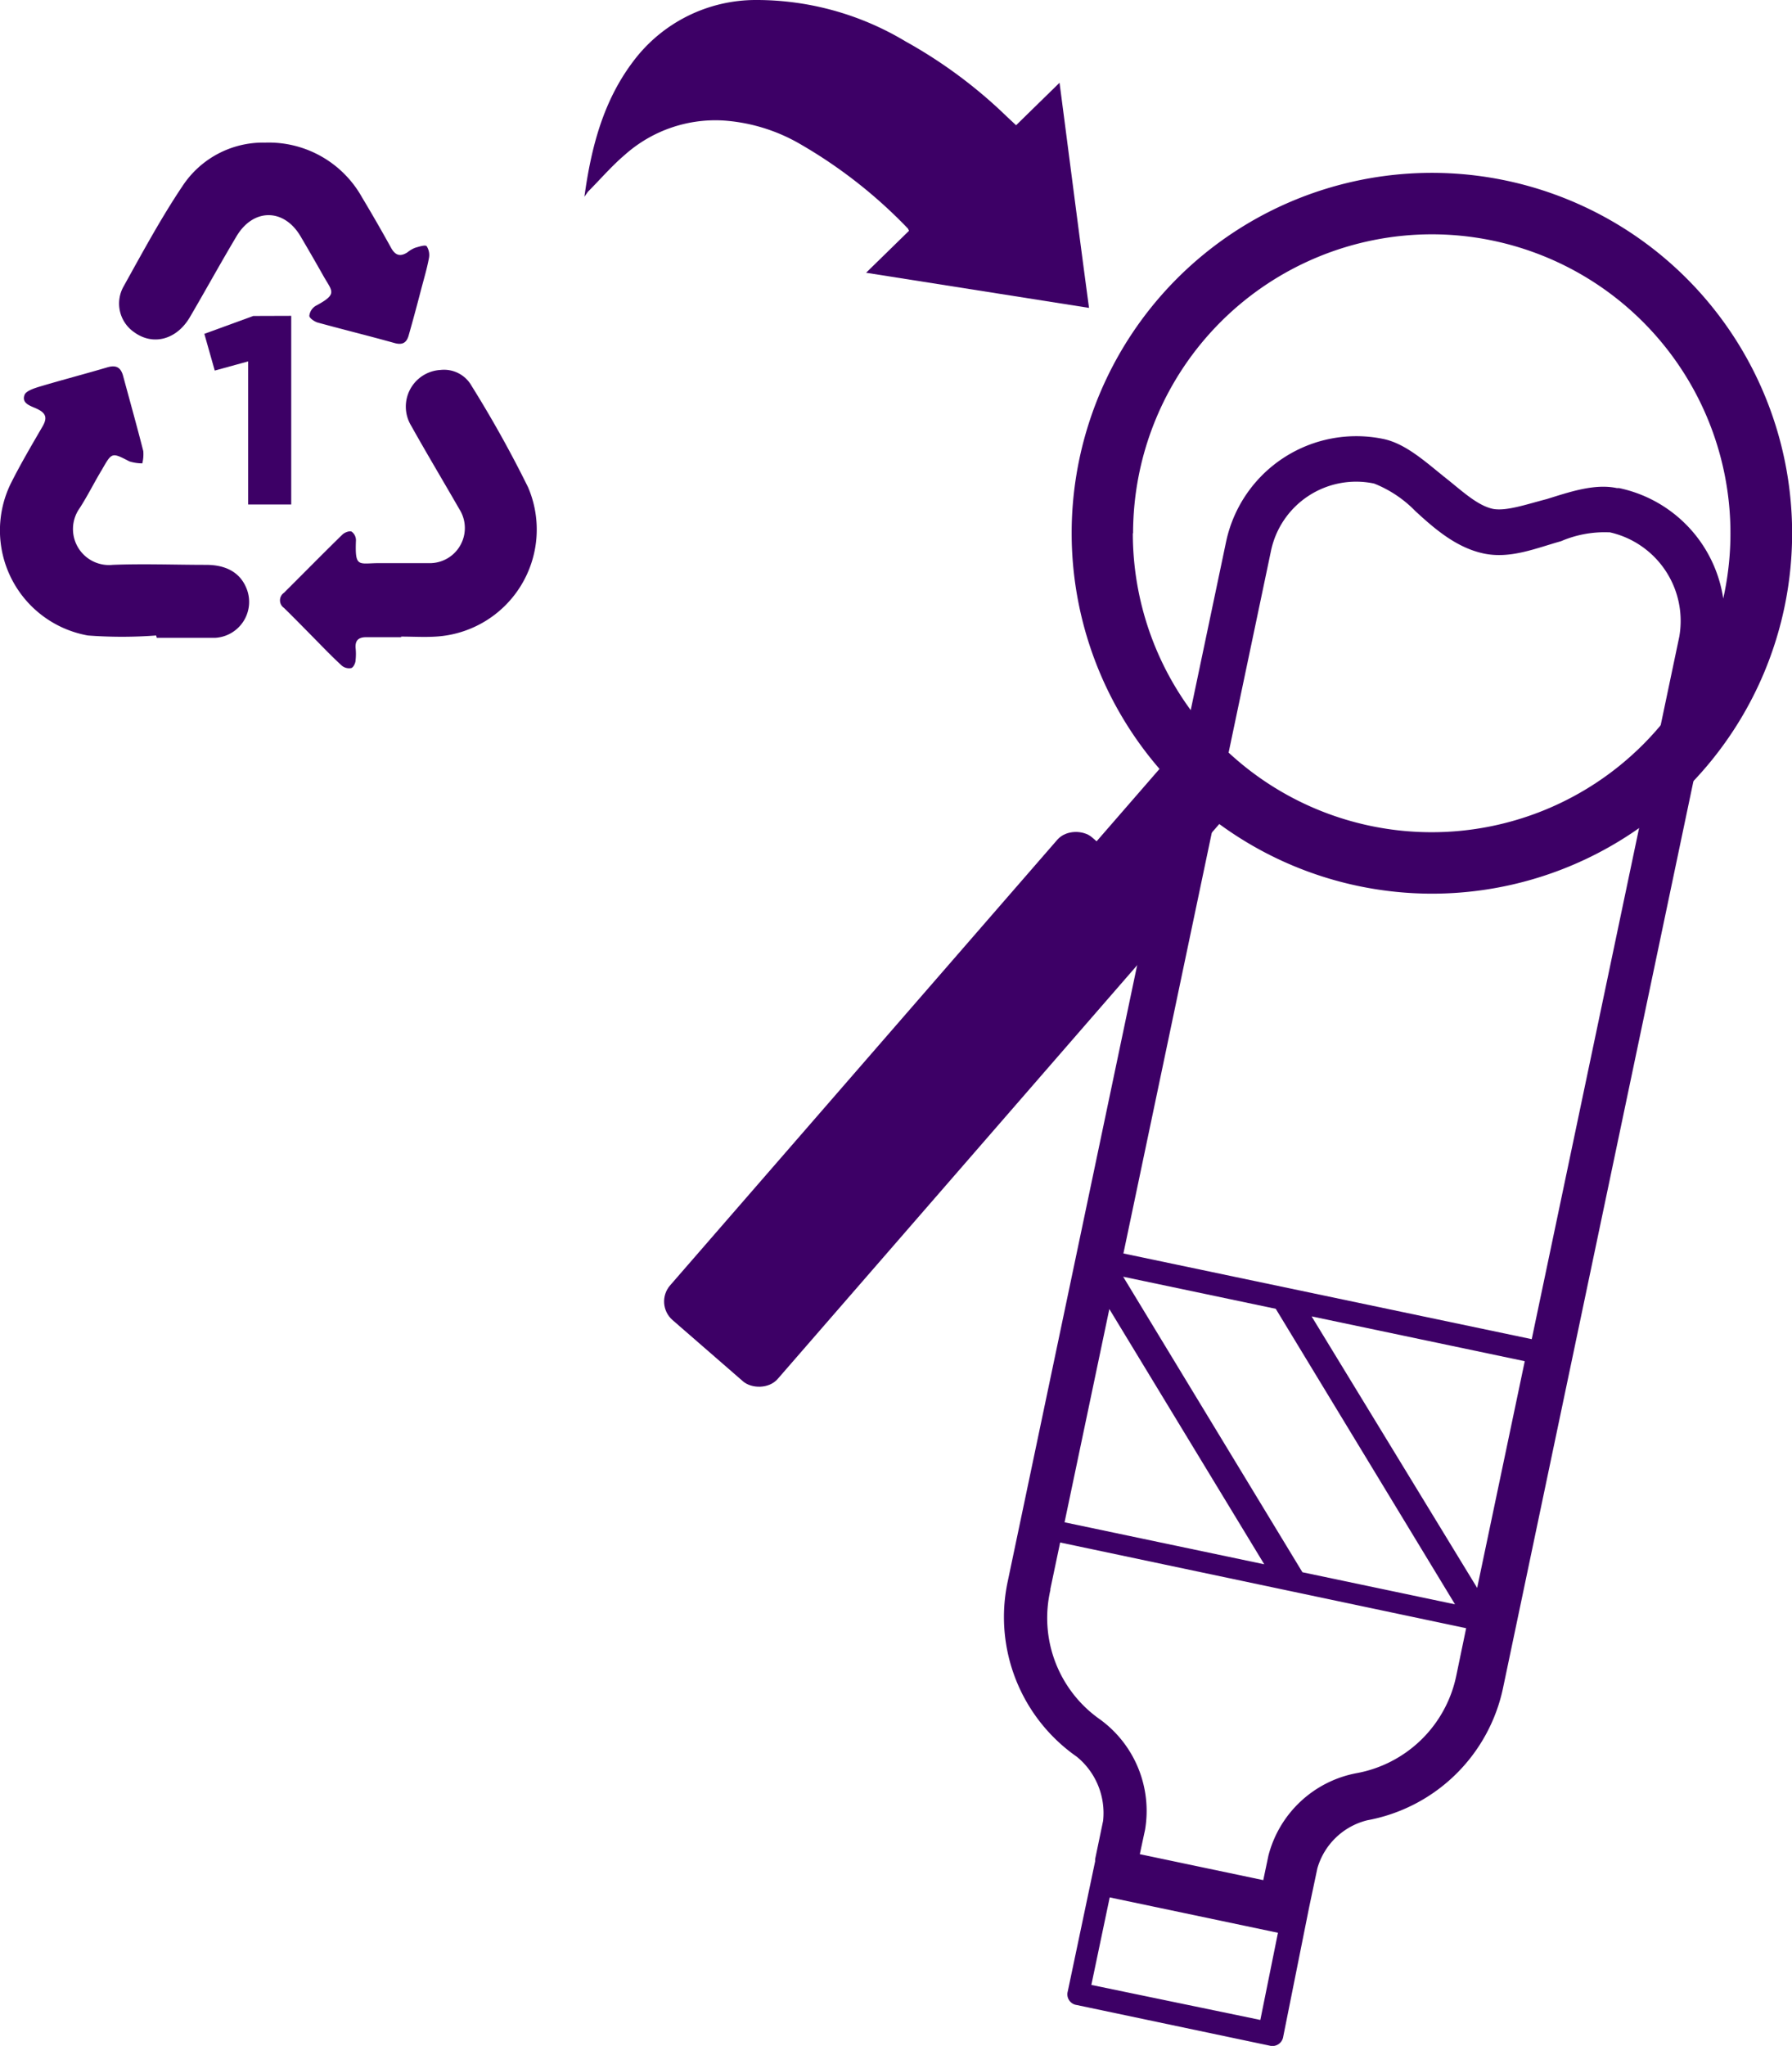 <svg xmlns="http://www.w3.org/2000/svg" viewBox="0 0 146.45 167.12"><defs><style>.cls-1{fill:#3d0066;}</style></defs><title>Paso 1</title><g id="Capa_2" data-name="Capa 2"><g id="Capa_1-2" data-name="Capa 1"><path class="cls-1" d="M23.8,25.8V41.21H20.28V29.52l-2.73.75-.85-3,4-1.46Z"/><path class="cls-1" d="M21.67,11.65a8.73,8.73,0,0,1,7.91,4.46q1.23,2.05,2.39,4.15c.34.61.75.73,1.33.35a2.37,2.37,0,0,1,.63-.37c.31-.09.82-.26.94-.13a1.34,1.34,0,0,1,.18,1c-.16.85-.41,1.68-.63,2.52-.32,1.23-.65,2.46-1,3.69-.16.63-.47.9-1.18.7-2.08-.58-4.19-1.1-6.27-1.67-.28-.08-.69-.37-.69-.55a1.09,1.09,0,0,1,.51-.81c1.87-1,1.35-1.17.6-2.52-.6-1.06-1.21-2.12-1.83-3.17C23.2,17,20.7,17,19.33,19.3s-2.53,4.42-3.82,6.62c-1.08,1.83-3,2.34-4.54,1.22a2.84,2.84,0,0,1-.86-3.76c1.54-2.77,3.05-5.57,4.81-8.19A7.88,7.88,0,0,1,21.67,11.65Z"/><path class="cls-1" d="M12.76,51.91a37.08,37.08,0,0,1-5.58,0A8.72,8.72,0,0,1,.87,39.52c.8-1.6,1.71-3.14,2.61-4.69.38-.66.31-1.06-.41-1.41C2.58,33.17,1.74,33,2,32.27c.11-.35.87-.58,1.38-.73,1.78-.53,3.59-1,5.38-1.53.74-.22,1.12,0,1.31.73.54,2,1.12,4.07,1.64,6.11a3.08,3.08,0,0,1-.08,1,3.55,3.55,0,0,1-1.05-.16c-1.44-.74-1.43-.76-2.24.66-.61,1-1.17,2.14-1.83,3.16a2.94,2.94,0,0,0,2.7,4.63c2.54-.1,5.09,0,7.63,0,1.79,0,2.92.75,3.38,2.13a2.94,2.94,0,0,1-2.61,3.83h-4.8Z"/><path class="cls-1" d="M32.78,52.05c-1,0-1.9,0-2.85,0-.61,0-.91.24-.87.87a4.6,4.6,0,0,1,0,1c0,.24-.18.6-.35.65a.93.93,0,0,1-.78-.2c-.84-.77-1.62-1.59-2.42-2.4s-1.52-1.55-2.3-2.31a.75.75,0,0,1,0-1.24c1.59-1.58,3.17-3.19,4.78-4.76.18-.17.58-.32.75-.23a.87.87,0,0,1,.35.72C29,46.42,29.3,46,31,46c1.33,0,2.65,0,4,0a2.87,2.87,0,0,0,2.54-4.41c-1.31-2.28-2.66-4.53-3.94-6.82A3,3,0,0,1,36,30.22a2.58,2.58,0,0,1,2.54,1.3,94.89,94.89,0,0,1,4.62,8.29A8.76,8.76,0,0,1,35.62,52c-.94.06-1.9,0-2.84,0Z"/><rect class="cls-1" x="80.28" y="68.29" width="22.46" height="6.64" transform="translate(-22.57 93.69) rotate(-49)"/><rect class="cls-1" x="48.86" y="84.79" width="52.25" height="11.65" rx="2.01" transform="translate(-42.6 87.76) rotate(-49)"/><path class="cls-1" d="M87.58,43.56A29.44,29.44,0,1,1,117,73,29.47,29.47,0,0,1,87.58,43.56Zm5,0A24.42,24.42,0,1,0,117,19.14,24.44,24.44,0,0,0,92.6,43.56Z"/><path class="cls-1" d="M122.85,137.81l17.87-85.07a10.87,10.87,0,0,0-8.4-12.87l-.18,0c-1.84-.39-3.9.33-5.74.9-1.63.42-3.28,1-4.38.8-1.29-.27-2.56-1.49-3.88-2.53-1.64-1.31-3.24-2.79-5.07-3.18a10.88,10.88,0,0,0-12.87,8.4l-17.84,84.9A13.91,13.91,0,0,0,88,143.5a5.93,5.93,0,0,1,2.15,5.24l-.65,3.12,0,.18-2.24,10.64a.88.88,0,0,0,.73,1.1l15.77,3.32a.89.89,0,0,0,1.11-.73L107,155.74h0l.66-3.12a5.65,5.65,0,0,1,4.08-3.93A13.9,13.9,0,0,0,122.85,137.81ZM90.66,106.93l12.66,20.85L87,124.35Zm1.13-2.64,12.47,2.62,14.65,24.14-12.47-2.62Zm15.4,3.24,17.42,3.66-3.89,18.52Zm-18,54.61,1.5-7.15h0l13.75,2.89h0L103,165Zm-3.36-32.29.81-3.85,33.18,7-.8,3.85a10.19,10.19,0,0,1-8.2,8,9.19,9.19,0,0,0-7.16,6.73l-.42,2-10.09-2.12.43-2a9.24,9.24,0,0,0-3.67-9A10.11,10.11,0,0,1,85.85,129.85ZM137.24,52l-12.06,57.39-33.37-7L103.87,45a7.11,7.11,0,0,1,8.43-5.5,9.67,9.67,0,0,1,3.36,2.24c1.6,1.48,3.38,3,5.58,3.47s4.31-.44,6.33-1a9,9,0,0,1,3.8-.73l.18,0A7.42,7.42,0,0,1,137.24,52Z"/><path class="cls-1" d="M47.76,16.07c.56-4.07,1.55-7.84,4-11.07a12.52,12.52,0,0,1,10-5A23.65,23.65,0,0,1,74,3.38a39.24,39.24,0,0,1,8.31,6.17l.73.68,3.55-3.47C87.4,12.94,88.17,19,89,25.15L70.78,22.28l3.51-3.43c-.06-.1-.07-.17-.12-.21a39.55,39.55,0,0,0-9-7,14.43,14.43,0,0,0-6.12-1.8,11.13,11.13,0,0,0-8,2.82c-1.06.9-2,2-3,3Z"/></g></g></svg>